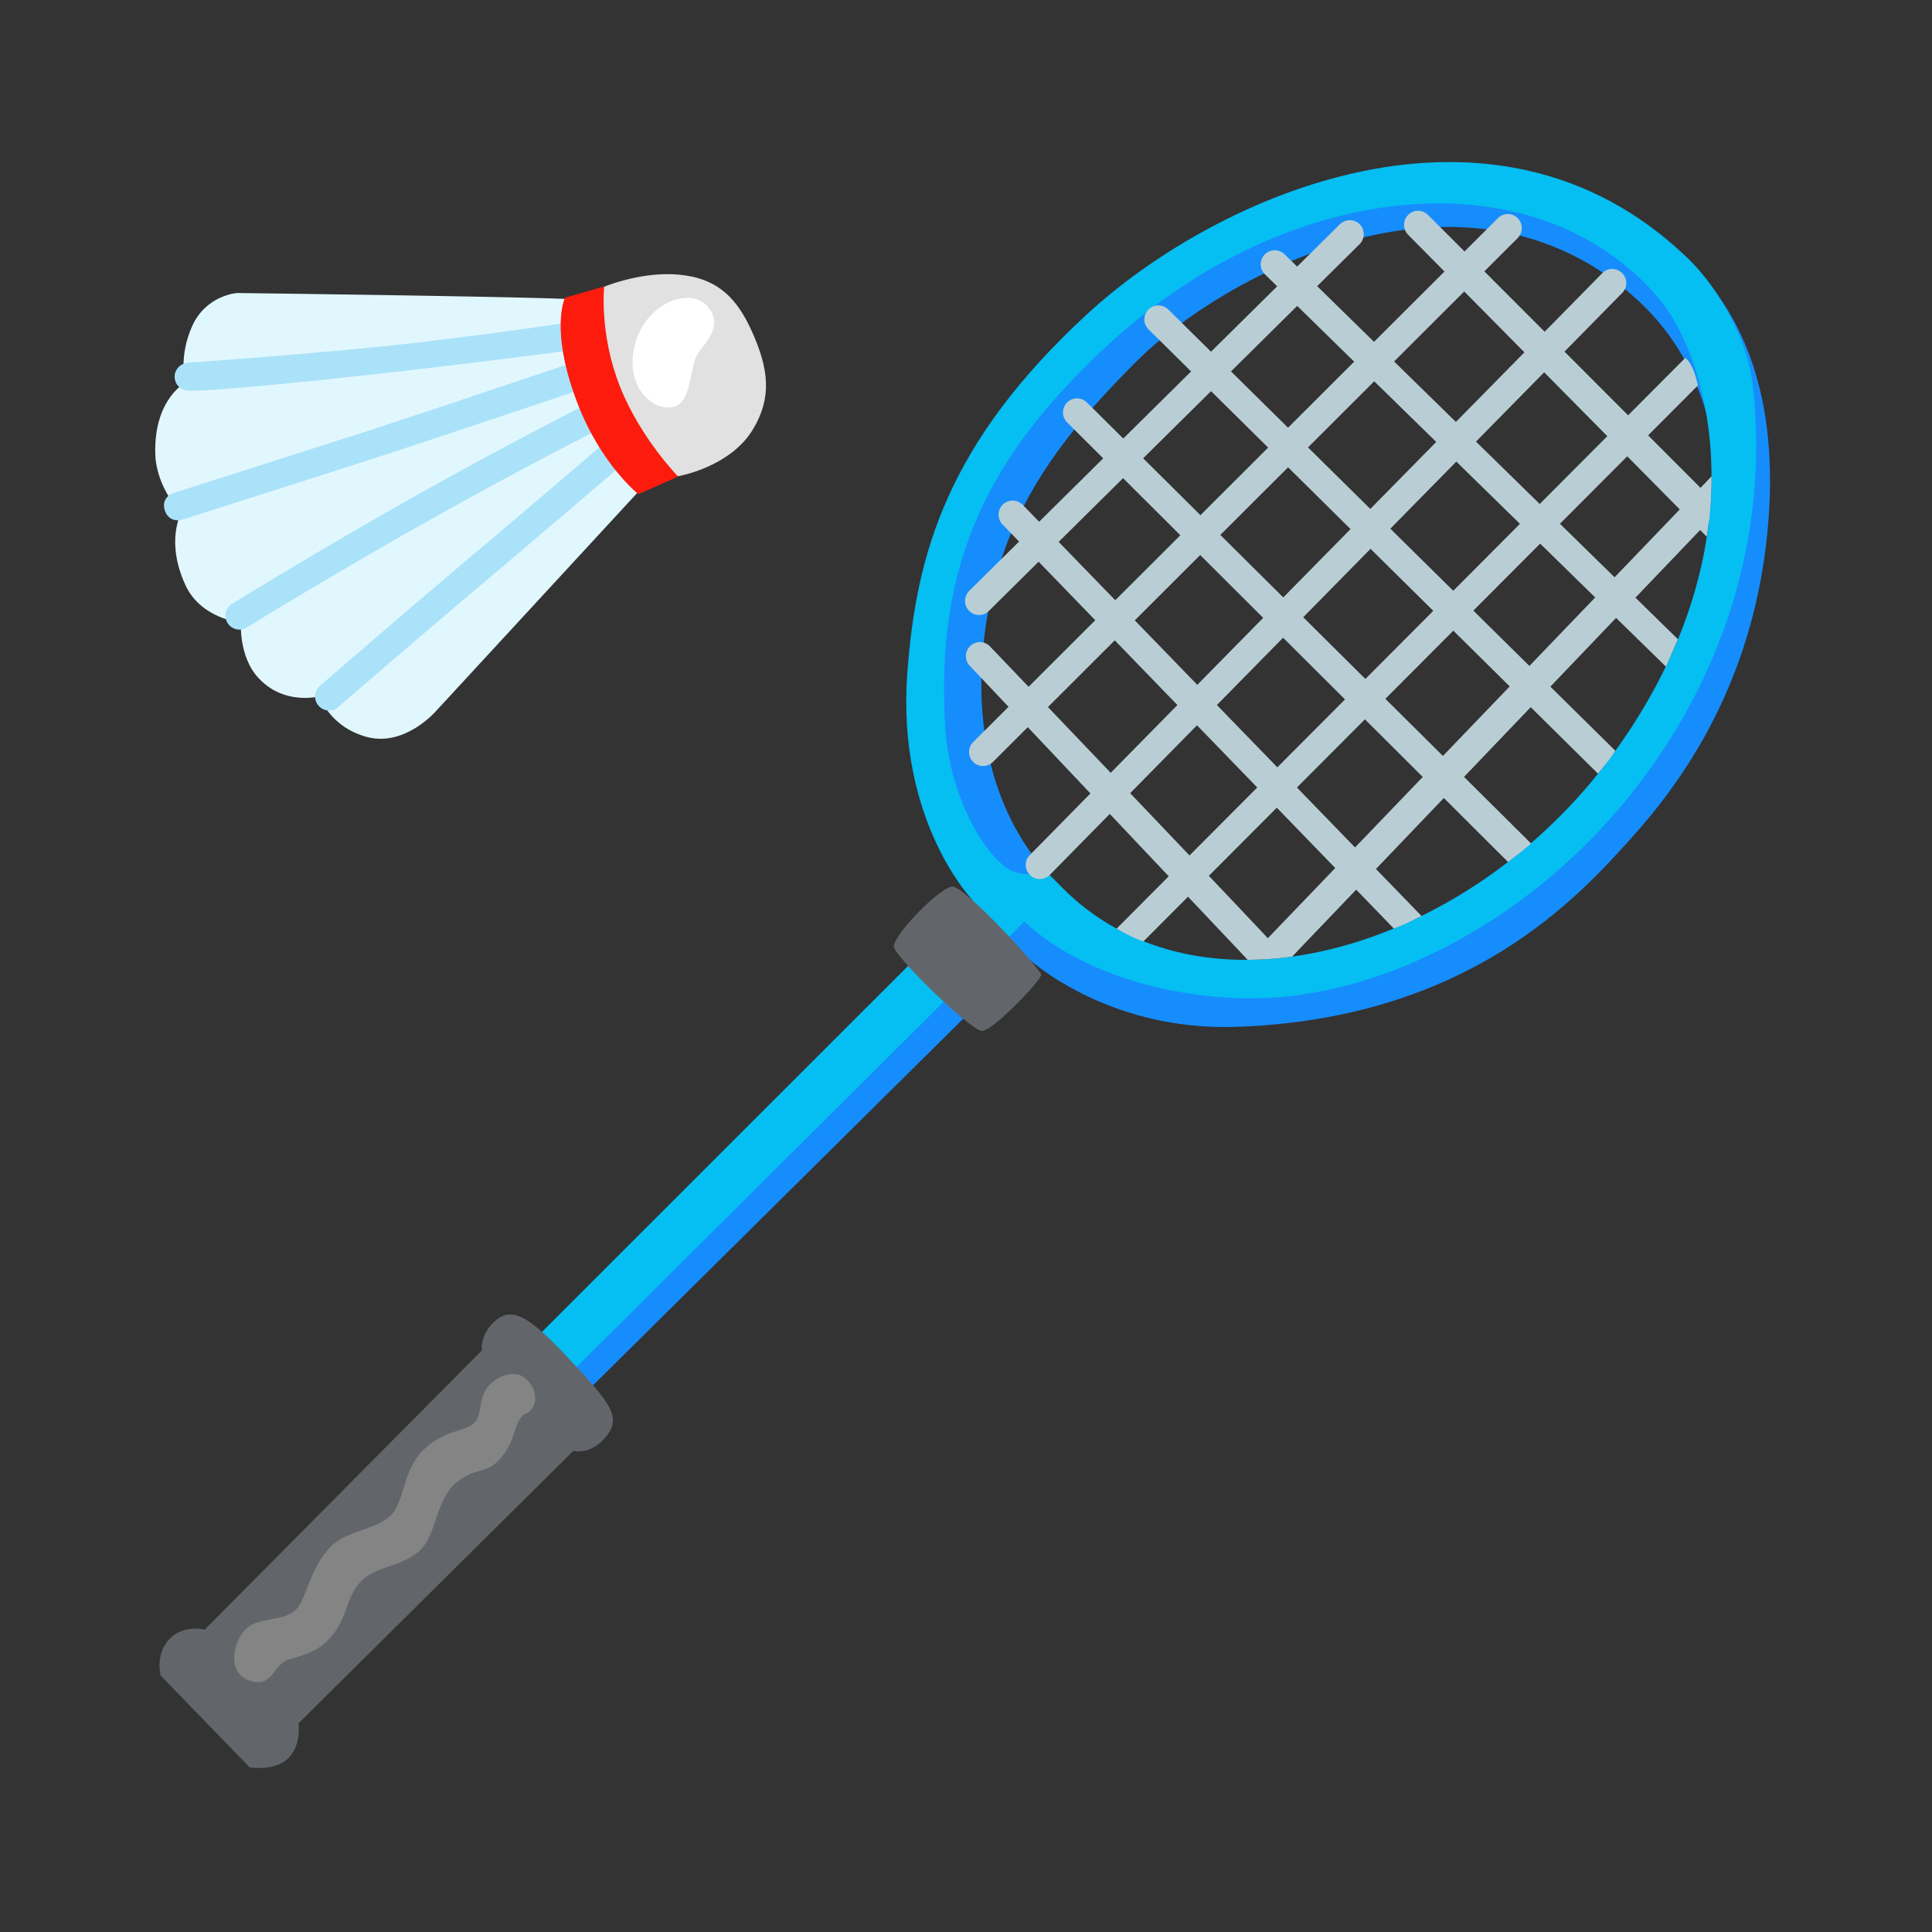 <svg width="18" height="18" viewBox="0 0 18 18" fill="none" xmlns="http://www.w3.org/2000/svg">
<rect x="0" y="0" width="18" height="18" fill="#333333" stroke="none"/>
<path d="M15.284 2.092C12.639 0.497 9.659 3.109 8.873 5.134C8.087 7.158 9.349 8.504 9.349 8.504C9.349 8.504 5.409 12.622 5.136 12.729L5.237 13.192L9.559 8.912C9.559 8.912 10.286 9.607 11.512 9.567C13.69 9.496 14.714 8.344 15.19 7.818C15.68 7.276 16.321 6.376 16.464 4.984C16.57 3.944 16.398 2.763 15.284 2.092ZM14.38 7.968C12.82 9.349 11.225 9.146 10.654 8.849C10.083 8.551 9.952 8.349 9.738 8.11C9.609 7.966 8.964 7.235 9.191 5.783C9.351 4.758 9.888 4.065 10.595 3.36C11.395 2.563 13.668 1.328 15.264 2.802C16.634 4.069 15.939 6.586 14.38 7.968Z" fill="#168DFC"/>
<path d="M15.01 7.05C13.708 8.82 11.284 9.574 9.951 8.324L9.737 8.11C9.737 8.11 9.653 8.182 9.451 8.123C9.248 8.063 8.856 7.509 8.808 6.789C8.706 5.233 9.223 4.228 10.332 3.206C12.011 1.657 14.312 1.438 15.452 2.777C15.928 3.336 16.439 5.11 15.01 7.05ZM16.333 3.604C16.293 3.232 16.067 2.733 15.714 2.396C13.904 0.663 11.331 1.818 10.129 2.926C8.819 4.134 8.534 5.169 8.453 6.274C8.352 7.66 9.067 8.393 9.067 8.393L4.89 12.568L4.961 13.145L9.544 8.585C9.544 8.585 10.161 9.241 11.521 9.299C12.628 9.346 13.747 8.791 14.544 8.084C15.534 7.212 16.547 5.634 16.333 3.604Z" fill="#05BEF2"/>
<path d="M8.327 8.814C8.315 8.895 9.046 9.605 9.149 9.605C9.251 9.605 9.7 9.134 9.7 9.082C9.7 9.031 8.984 8.25 8.871 8.26C8.759 8.269 8.349 8.68 8.327 8.814Z" fill="#62666A"/>
<path d="M4.491 12.58C4.491 12.58 4.466 12.45 4.598 12.321C4.756 12.167 4.913 12.242 5.293 12.651C5.681 13.067 5.796 13.198 5.649 13.382C5.507 13.561 5.341 13.518 5.341 13.518L2.781 16.056C2.781 16.056 2.817 16.296 2.647 16.412C2.522 16.498 2.326 16.466 2.326 16.466L1.497 15.611C1.497 15.611 1.443 15.415 1.577 15.272C1.711 15.13 1.907 15.183 1.907 15.183L4.491 12.58Z" fill="#62666A"/>
<path d="M4.859 12.819C4.781 12.775 4.63 12.812 4.541 12.926C4.453 13.04 4.496 13.2 4.408 13.268C4.319 13.338 4.128 13.326 3.938 13.516C3.748 13.706 3.773 13.998 3.633 14.126C3.493 14.254 3.229 14.262 3.086 14.406C2.876 14.616 2.858 14.915 2.744 15.01C2.63 15.105 2.408 15.067 2.293 15.175C2.178 15.282 2.103 15.581 2.324 15.657C2.545 15.733 2.54 15.505 2.693 15.46C2.845 15.415 2.991 15.383 3.119 15.206C3.246 15.028 3.233 14.856 3.373 14.723C3.513 14.59 3.741 14.596 3.906 14.45C4.071 14.303 4.053 13.986 4.243 13.821C4.433 13.656 4.529 13.751 4.675 13.573C4.821 13.396 4.782 13.223 4.904 13.167C5.024 13.111 5.017 12.907 4.859 12.819Z" fill="#858485"/>
<path d="M14.05 8.031L9.942 3.935C9.891 3.884 9.891 3.802 9.942 3.75C9.993 3.699 10.075 3.699 10.127 3.75L14.265 7.859C14.265 7.859 14.222 7.896 14.149 7.955C14.101 7.991 14.05 8.031 14.05 8.031Z" fill="#B9CED4"/>
<path d="M14.888 7.208L10.701 3.069C10.649 3.018 10.649 2.936 10.7 2.884C10.751 2.833 10.833 2.833 10.884 2.883L15.049 6.994C15.049 6.994 15.027 7.035 14.972 7.104C14.948 7.134 14.888 7.208 14.888 7.208Z" fill="#B9CED4"/>
<path d="M12.986 8.651L9.34 4.886C9.29 4.835 9.292 4.751 9.343 4.701C9.394 4.651 9.477 4.652 9.528 4.703L13.244 8.534C13.244 8.534 13.181 8.564 13.118 8.596C13.058 8.624 12.986 8.651 12.986 8.651Z" fill="#B9CED4"/>
<path d="M11.623 8.941L9.036 6.204C8.986 6.152 8.987 6.069 9.039 6.019C9.092 5.969 9.174 5.97 9.224 6.023C9.224 6.023 11.933 8.855 11.925 8.865C11.921 8.871 11.892 8.928 11.786 8.93C11.736 8.931 11.623 8.941 11.623 8.941Z" fill="#B9CED4"/>
<path d="M15.521 6.211L11.785 2.556C11.734 2.506 11.733 2.423 11.783 2.371C11.834 2.32 11.917 2.319 11.968 2.369L15.633 5.956C15.633 5.956 15.61 6.01 15.585 6.067C15.561 6.125 15.521 6.211 15.521 6.211Z" fill="#B9CED4"/>
<path d="M15.901 5L13.119 2.187C13.068 2.135 13.069 2.053 13.12 2.002C13.171 1.95 13.254 1.952 13.305 2.003L15.941 4.643C15.941 4.643 15.925 4.854 15.901 5Z" fill="#B9CED4"/>
<path d="M9.122 5.73C9.089 5.73 9.055 5.717 9.03 5.692C8.979 5.642 8.978 5.56 9.028 5.507L12.482 2.091C12.531 2.04 12.614 2.038 12.666 2.088C12.718 2.138 12.719 2.221 12.669 2.273L9.215 5.69C9.19 5.717 9.157 5.73 9.122 5.73Z" fill="#B9CED4"/>
<path d="M9.159 7.137C9.126 7.137 9.093 7.125 9.067 7.099C9.016 7.047 9.016 6.965 9.067 6.914L13.955 2.033C14.007 1.981 14.089 1.981 14.14 2.033C14.191 2.084 14.191 2.166 14.14 2.218L9.251 7.099C9.226 7.124 9.192 7.137 9.159 7.137Z" fill="#B9CED4"/>
<path d="M9.687 8.19C9.653 8.19 9.621 8.177 9.596 8.152C9.544 8.101 9.543 8.018 9.594 7.967L14.928 2.545C14.978 2.494 15.06 2.492 15.113 2.544C15.164 2.595 15.165 2.677 15.114 2.729L9.781 8.151C9.754 8.177 9.721 8.19 9.687 8.19Z" fill="#B9CED4"/>
<path d="M10.403 8.652L15.7 3.336C15.7 3.336 15.72 3.338 15.759 3.41C15.794 3.473 15.82 3.59 15.82 3.59L10.653 8.771C10.653 8.771 10.593 8.752 10.526 8.718C10.451 8.681 10.403 8.652 10.403 8.652Z" fill="#B9CED4"/>
<path d="M11.619 8.942L15.946 4.438C15.95 4.557 15.925 4.849 15.925 4.849L12.039 8.912C12.039 8.912 11.858 8.942 11.619 8.942Z" fill="#B9CED4"/>
<path d="M5.427 2.795C5.334 2.768 2.208 2.73 2.208 2.73C2.208 2.73 1.921 2.749 1.791 3.037C1.661 3.324 1.726 3.565 1.726 3.565C1.726 3.565 1.43 3.723 1.447 4.233C1.458 4.549 1.688 4.78 1.688 4.78C1.688 4.78 1.54 5.04 1.726 5.448C1.871 5.767 2.244 5.8 2.244 5.8C2.244 5.8 2.224 6.113 2.402 6.31C2.643 6.579 2.977 6.487 2.977 6.487C2.977 6.487 3.069 6.774 3.422 6.867C3.774 6.959 4.062 6.625 4.062 6.625L6.038 4.483L5.621 3.63L5.427 2.795Z" fill="#E1F7FE"/>
<path d="M5.595 2.685C5.595 2.685 5.957 2.524 6.326 2.559C6.685 2.592 6.865 2.776 7.005 3.087C7.161 3.434 7.196 3.702 7.014 4.002C6.799 4.356 6.317 4.437 6.317 4.437C6.317 4.437 5.919 4.361 5.817 4.229C5.705 4.081 5.444 3.405 5.43 3.211C5.405 2.841 5.595 2.685 5.595 2.685Z" fill="#E1E1E1"/>
<path d="M6.593 2.855C6.428 2.663 6.011 2.828 5.915 3.211C5.818 3.595 6.072 3.829 6.265 3.794C6.457 3.76 6.416 3.403 6.511 3.28C6.607 3.156 6.731 3.015 6.593 2.855Z" fill="white"/>
<path d="M1.793 3.64C1.769 3.64 1.757 3.64 1.756 3.64C1.683 3.639 1.626 3.58 1.627 3.507C1.628 3.435 1.691 3.38 1.759 3.379C1.767 3.379 2.463 3.329 3.207 3.262C4.151 3.179 5.322 3.001 5.333 2.999C5.403 2.987 5.471 3.037 5.482 3.109C5.492 3.18 5.443 3.246 5.372 3.257C5.361 3.259 4.174 3.415 3.229 3.515C2.497 3.594 1.952 3.64 1.793 3.64Z" fill="#AAE2F9"/>
<path d="M1.69 4.844C1.69 4.844 1.574 4.875 1.535 4.754C1.498 4.636 1.61 4.595 1.61 4.595C1.61 4.595 2.946 4.17 3.495 3.993C4.036 3.816 5.332 3.38 5.345 3.376C5.414 3.353 5.487 3.39 5.51 3.459C5.532 3.528 5.496 3.601 5.427 3.624C5.415 3.629 4.117 4.065 3.575 4.241C3.027 4.419 1.69 4.844 1.69 4.844Z" fill="#AAE2F9"/>
<path d="M2.231 5.866C2.187 5.866 2.144 5.844 2.12 5.804C2.082 5.743 2.101 5.661 2.164 5.624C2.172 5.619 3 5.109 3.897 4.605C4.771 4.115 5.472 3.763 5.48 3.759C5.545 3.727 5.622 3.753 5.655 3.817C5.687 3.882 5.661 3.959 5.597 3.992C5.59 3.995 4.893 4.345 4.026 4.832C3.134 5.332 2.31 5.839 2.301 5.845C2.279 5.86 2.255 5.866 2.231 5.866Z" fill="#AAE2F9"/>
<path d="M3.066 6.62C3.03 6.62 2.995 6.605 2.969 6.576C2.921 6.522 2.925 6.44 2.979 6.391C2.989 6.382 3.812 5.67 4.321 5.241C4.835 4.81 5.65 4.111 5.65 4.111L5.82 4.31C5.82 4.31 5.004 5.01 4.489 5.443C3.982 5.869 3.161 6.579 3.151 6.587C3.129 6.61 3.097 6.62 3.066 6.62Z" fill="#AAE2F9"/>
<path d="M5.629 2.669L5.264 2.774C5.264 2.774 5.118 3.069 5.379 3.754C5.599 4.33 5.948 4.604 5.948 4.604L6.318 4.44C6.318 4.44 5.968 4.084 5.777 3.604C5.581 3.11 5.629 2.669 5.629 2.669Z" fill="#FD1B0D"/>
</svg>
